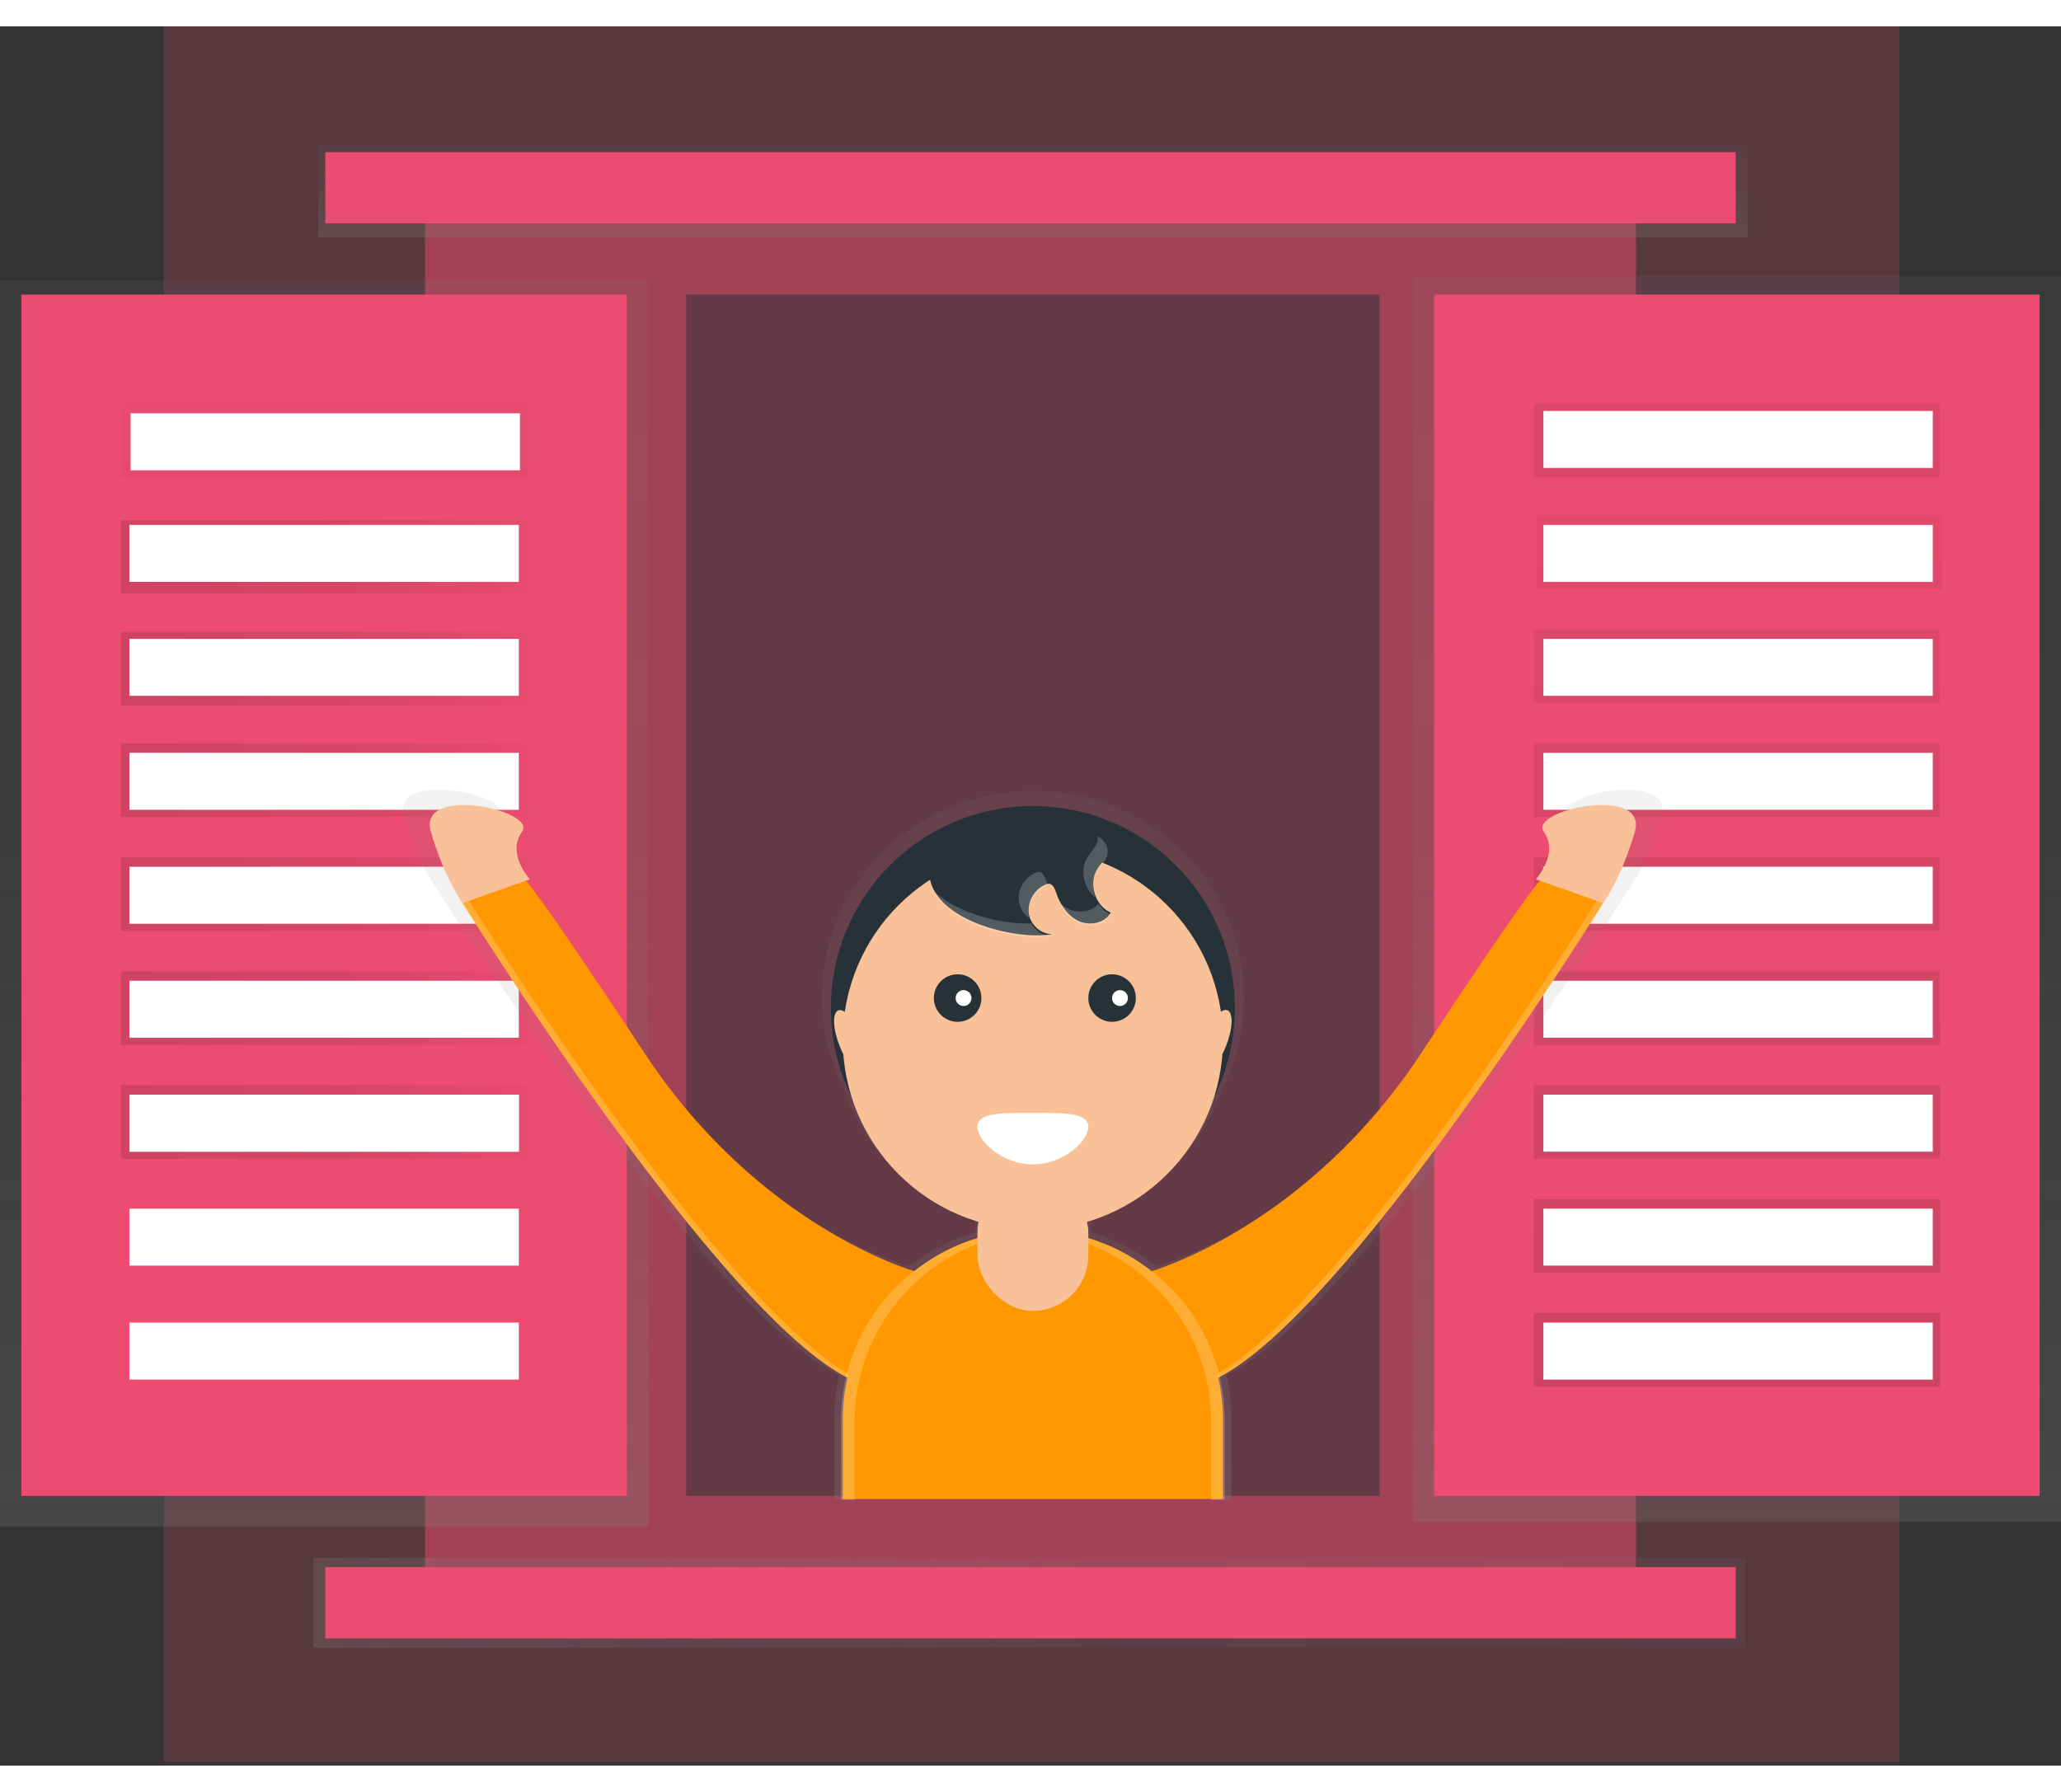 <svg xmlns="http://www.w3.org/2000/svg" width="460" height="400" viewBox="0 0 500 422">
    <rect x="0" y="0" width="500" height="422" fill="#333333" stroke="none"/>
    <defs>
        <linearGradient id="a" x1="50%" x2="50%" y1="100%" y2="0%">
            <stop offset="0%" stop-color="gray" stop-opacity=".25"/>
            <stop offset="54%" stop-color="gray" stop-opacity=".12"/>
            <stop offset="100%" stop-color="gray" stop-opacity=".1"/>
        </linearGradient>
        <linearGradient id="b" x1="50%" x2="50%" y1="100%" y2="0%">
            <stop offset="0%" stop-opacity=".12"/>
            <stop offset="55%" stop-opacity=".09"/>
            <stop offset="100%" stop-opacity=".02"/>
        </linearGradient>
        <linearGradient id="c" x1="50%" x2="50%" y1="-512.903%" y2="-512.903%">
            <stop offset="0%" stop-opacity=".12"/>
            <stop offset="55%" stop-opacity=".09"/>
            <stop offset="100%" stop-opacity=".02"/>
        </linearGradient>
        <linearGradient id="d" x1="0%" y1="50%" y2="50%">
            <stop offset="0%" stop-opacity=".12"/>
            <stop offset="55%" stop-opacity=".09"/>
            <stop offset="100%" stop-opacity=".02"/>
        </linearGradient>
        <linearGradient id="e" x1="0%" y1="50%" y2="50%">
            <stop offset="0%" stop-color="gray" stop-opacity=".25"/>
            <stop offset="54%" stop-color="gray" stop-opacity=".12"/>
            <stop offset="100%" stop-color="gray" stop-opacity=".1"/>
        </linearGradient>
        <linearGradient id="f" x1="50%" x2="50%" y1="100%" y2="0%">
            <stop offset="0%" stop-color="gray" stop-opacity=".25"/>
            <stop offset="54%" stop-color="gray" stop-opacity=".12"/>
            <stop offset="100%" stop-color="gray" stop-opacity=".1"/>
        </linearGradient>
        <linearGradient id="g" x1="50%" x2="50%" y1="100%" y2=".008%">
            <stop offset="0%" stop-color="gray" stop-opacity=".25"/>
            <stop offset="54%" stop-color="gray" stop-opacity=".12"/>
            <stop offset="100%" stop-color="gray" stop-opacity=".1"/>
        </linearGradient>
    </defs>
    <g fill="none" fill-rule="nonzero">
        <path fill="#EC4C6F" d="M39.747 0H460.83v421.083H39.747z" opacity=".2"/>
        <path fill="#EC4C6F" d="M103.111 39.315H396.89v343.03H103.111z" opacity=".5"/>
        <path fill="url(#a)" d="M342.742 60.484H500v302.419H342.742zM0 61.636h157.258v302.419H0z"/>
        <path fill="#EC4C6F" d="M347.926 65.092h146.889v291.475H347.926zM152.074 356.567H5.185V65.092h146.89z"/>
        <path fill="url(#b)" d="M29.378 91.59h98.502v17.857H29.378zM372.696 118.664h98.502v17.857h-98.502zM372.12 146.313h98.502v17.857H372.12zM372.12 173.963h98.502v17.857H372.12zM372.12 201.613h98.502v17.857H372.12zM372.12 229.263h98.502v17.857H372.12zM372.12 256.912h98.502v17.857H372.12zM372.12 284.562h98.502v17.857H372.12zM372.12 312.212h98.502v17.857H372.12z"/>
        <path fill="url(#c)" d="M372.12 91.59h98.502v17.857H372.12z"/>
        <path fill="url(#d)" d="M29.378 119.816h98.502v17.857H29.378zM29.378 146.889h98.502v17.857H29.378zM29.378 173.963h98.502v17.857H29.378zM29.378 201.613h98.502v17.857H29.378zM29.378 229.263h98.502v17.857H29.378z"/>
        <path fill="#FFF" d="M31.682 93.894h94.47v13.825h-94.47zM31.394 120.968h94.47v13.825h-94.47zM31.394 148.618h94.47v13.825h-94.47zM31.394 176.267h94.47v13.825h-94.47zM31.394 203.917h94.47v13.825h-94.47zM31.394 231.567h94.47v13.825h-94.47z"/>
        <path fill="url(#d)" d="M29.378 256.912h98.502v17.857H29.378z"/>
        <path fill="#FFF" d="M31.394 259.217h94.47v13.825h-94.47z"/>
        <path fill="#FFF" d="M31.394 259.217h94.47v13.825h-94.47zM31.394 286.866h94.47v13.825h-94.47zM31.394 314.516h94.47v13.825h-94.47zM374.424 93.318h94.47v13.825h-94.47zM374.424 120.968h94.47v13.825h-94.47zM374.424 148.618h94.47v13.825h-94.47zM374.424 176.267h94.47v13.825h-94.47zM374.424 203.917h94.47v13.825h-94.47zM374.424 231.567h94.47v13.825h-94.47zM374.424 259.217h94.47v13.825h-94.47zM374.424 286.866h94.47v13.825h-94.47zM374.424 314.516h94.47v13.825h-94.47z"/>
        <path fill="url(#e)" d="M76.037 371.544h347.35v21.889H76.037z"/>
        <path fill="#EC4C6F" d="M78.917 373.848h342.166v17.281H78.917z"/>
        <path fill="url(#f)" d="M77.189 28.802h346.774v22.465H77.189z"/>
        <path fill="#EC4C6F" d="M78.917 30.53h342.166v17.281H78.917z"/>
        <path fill="#263238" d="M166.475 65.092h168.203v291.475H166.475z" opacity=".5"/>
        <path fill="url(#g)" d="M379.988 191.85c4.033 5.402-2.004 11.785-2.004 11.785l1.014.351c-1.492 1.653-7.385 9.113-30.104 42.857-29.09 43.203-68.29 53.98-68.29 53.98a48.387 48.387 0 0 0-15.973-8.242v-4.079a47.811 47.811 0 0 0 31.855-30.806 49.01 49.01 0 0 0 5.265-22.143c0-27.65-22.909-50.08-51.163-50.08-28.255 0-51.164 22.424-51.164 50.08a49.01 49.01 0 0 0 5.265 22.143 47.811 47.811 0 0 0 31.855 30.806v4.079a48.387 48.387 0 0 0-15.974 8.243s-39.216-10.79-68.306-53.992c-22.72-33.744-28.612-41.21-30.104-42.857l1.014-.352s-6.02-6.382-2.005-11.785c4.015-5.404-26.584-11.786-23.076 0 3.508 11.785 8.025 17.678 8.025 17.678s64.055 101.025 97.494 117.719a46.33 46.33 0 0 0-1.187 10.438v19.643h96.302v-19.643a46.33 46.33 0 0 0-1.187-10.438c33.41-16.705 97.495-117.713 97.495-117.713s4.516-5.893 8.024-17.679c3.508-11.785-27.085-5.397-23.07.006z"/>
        <circle cx="250.576" cy="238.174" r="48.998" fill="#263238"/>
        <circle cx="250.576" cy="245.864" r="46.118" fill="#F8C198"/>
        <circle cx="232.321" cy="235.772" r="5.766" fill="#263238"/>
        <circle cx="269.793" cy="235.772" r="5.766" fill="#263238"/>
        <path fill="#FFF" d="M264.026 266.993c0 3.456-6.02 9.13-13.45 9.13s-13.45-5.674-13.45-9.13c0-3.456 6.02-3.364 13.45-3.364s13.45-.092 13.45 3.364z"/>
        <circle cx="233.762" cy="235.772" r="1.924" fill="#FFF"/>
        <circle cx="271.711" cy="235.772" r="1.924" fill="#FFF"/>
        <path fill="#263238" d="M255.184 220.265c-2.81 0-5.334-2.442-5.633-5.236a6.912 6.912 0 0 1 4.032-6.769 1.97 1.97 0 0 1 .847-.219c.967 0 1.446 1.153 1.757 2.068.967 2.835 2.684 5.6 5.38 6.913 2.696 1.313 6.463.64 7.886-1.999-3.814-1.7-5.444-7.033-3.226-10.57.858-1.365 2.195-2.523 2.465-4.113.496-2.88-2.66-4.977-5.455-5.841-8.064-2.494-36.175-2.77-37.724 9.263-1.625 12.695 20.818 18.185 29.671 16.503z"/>
        <ellipse cx="206.372" cy="246.356" fill="#F8C198" rx="2.88" ry="8.168" transform="rotate(-21.53 206.372 246.356)"/>
        <ellipse cx="294.766" cy="246.326" fill="#F8C198" rx="8.168" ry="2.88" transform="rotate(-68.47 294.766 246.326)"/>
        <path fill="#FF9800" d="M279.326 302.04s37.54-10.542 65.403-52.818c27.863-42.275 29.303-42.39 29.303-42.39l14.89 5.881s-69.17 111.452-98.95 117.218c-29.782 5.766-10.646-27.892-10.646-27.892z"/>
        <path fill="#F8C198" d="M372.598 206.953s5.76-6.244 1.924-11.521c-3.837-5.276 25.46-11.52 22.097 0-3.364 11.52-7.685 17.281-7.685 17.281l-16.336-5.76z"/>
        <path fill="#FF9800" d="M221.826 302.04s-37.54-10.542-65.403-52.818c-27.863-42.275-29.303-42.39-29.303-42.39l-14.89 5.881s69.176 111.452 98.962 117.218c29.787 5.766 10.634-27.892 10.634-27.892z"/>
        <path fill="#F8C198" d="M128.554 206.953s-5.76-6.244-1.924-11.521c3.837-5.276-25.46-11.52-22.097 0 3.364 11.52 7.685 17.281 7.685 17.281l16.336-5.76z"/>
        <g fill="#FFF" opacity=".2">
            <path d="M266.296 197.448c-.276 1.59-1.613 2.742-2.465 4.113-1.942 3.1-.934 7.58 1.912 9.793a7.368 7.368 0 0 1 .49-6.417c.858-1.366 2.194-2.523 2.465-4.113.311-1.803-.812-3.301-2.379-4.378.041.333.033.671-.023 1.002zM254.297 208.531c-.184-.432-.357-.87-.507-1.307-.31-.916-.789-2.04-1.757-2.068a1.97 1.97 0 0 0-.846.218 6.912 6.912 0 0 0-4.033 6.769 6.066 6.066 0 0 0 2.575 4.234 5.415 5.415 0 0 1-.173-.87 6.912 6.912 0 0 1 4.033-6.769 2.23 2.23 0 0 1 .708-.207zM250.236 217.656c-7.004.293-18.306-2.38-23.877-8.065 4.16 8.848 21.343 12.552 28.802 11.129a5.806 5.806 0 0 1-4.925-3.064zM266.52 212.909c-1.681 1.976-4.942 2.39-7.344 1.221a8.376 8.376 0 0 1-2.131-1.503 10.276 10.276 0 0 0 4.533 4.861c2.696 1.308 6.463.64 7.886-1.998a6.843 6.843 0 0 1-2.943-2.581z"/>
        </g>
        <path fill="#FFF" d="M387.01 212.713s-69.176 111.452-98.992 117.218c-1.722.345-3.469.559-5.224.64 2.4.068 4.799-.147 7.148-.64 29.787-5.76 98.964-117.218 98.964-117.218l-1.544-.547a6.448 6.448 0 0 1-.352.547zM114.142 212.713s69.176 111.452 98.992 117.218c1.723.345 3.47.559 5.224.64-2.4.068-4.799-.147-7.148-.64-29.787-5.76-98.963-117.218-98.963-117.218l1.543-.547c.213.363.352.547.352.547z" opacity=".2"/>
        <path fill="#FF9800" d="M250.576 291.982a46.118 46.118 0 0 1 46.118 46.117v19.217h-92.235v-19.217a46.118 46.118 0 0 1 46.117-46.117z"/>
        <path fill="#FFF" d="M251.054 292.224c-1.678 0-3.355.09-5.023.27.576 0 1.1-.034 1.66-.034 25.47 0 46.117 20.647 46.117 46.117v18.975h3.364V338.34a46.118 46.118 0 0 0-46.118-46.117z" opacity=".2"/>
        <path fill="#FFF" d="M250.098 292.224c1.678 0 3.355.09 5.023.27-.576 0-1.1-.034-1.659-.034-25.47 0-46.118 20.647-46.118 46.117v18.975h-3.364V338.34c0-25.47 20.648-46.117 46.118-46.117z" opacity=".2"/>
        <rect width="26.901" height="32.425" x="237.126" y="279.251" fill="#F8C198" rx="13.45"/>
    </g>
</svg>
